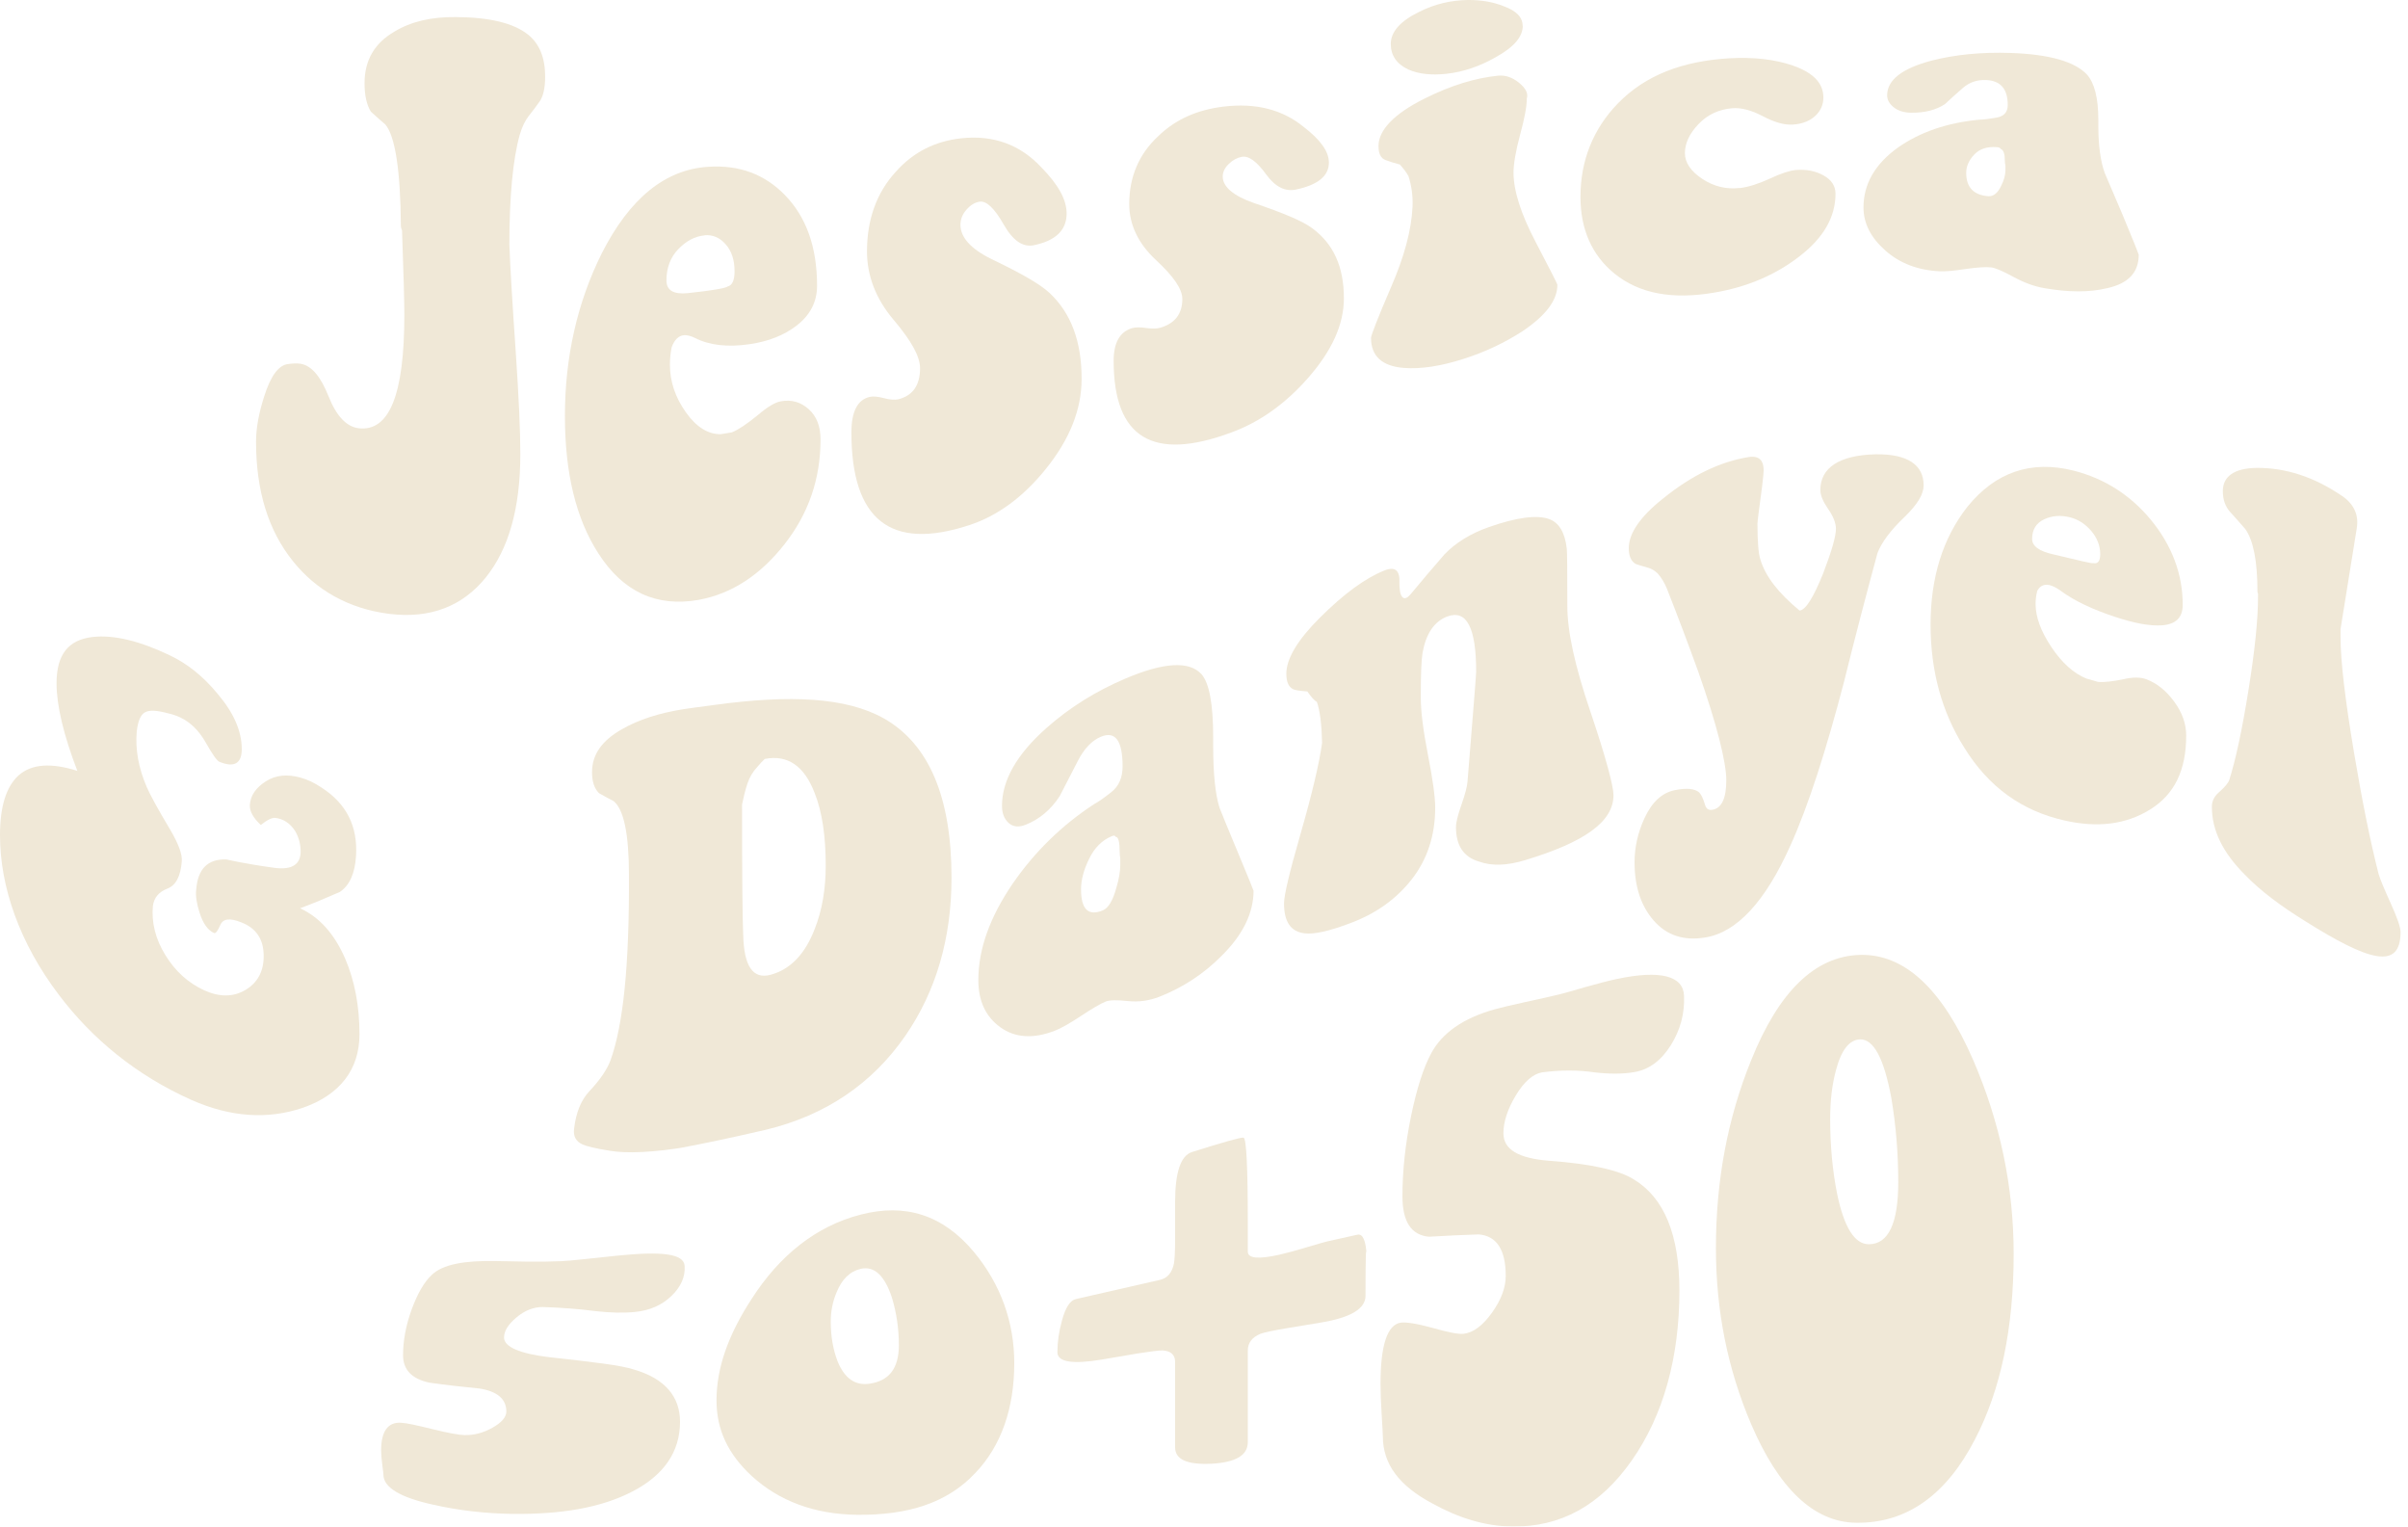 <svg width="142" height="90" viewBox="0 0 142 90" fill="none" xmlns="http://www.w3.org/2000/svg">
<g filter="url(#filter0_b_29_71)">
<path d="M23.64 13.307C23.615 10.066 23.308 8.027 22.721 7.336C22.517 7.165 22.237 6.918 21.871 6.585C21.624 6.185 21.497 5.63 21.497 4.905C21.497 3.557 22.084 2.542 23.266 1.86C24.219 1.28 25.418 0.99 26.873 1.007C28.872 1.015 30.284 1.365 31.126 2.03C31.807 2.568 32.147 3.395 32.147 4.513C32.147 5.187 32.036 5.673 31.824 5.98C31.611 6.287 31.39 6.568 31.177 6.841C30.965 7.114 30.786 7.481 30.65 7.942C30.241 9.4 30.037 11.61 30.037 14.484C30.037 14.45 30.037 14.424 30.037 14.39C30.08 15.636 30.207 17.777 30.412 20.728C30.59 23.364 30.684 25.351 30.684 26.767C30.684 29.949 30.003 32.363 28.642 34.052C27.281 35.732 25.384 36.491 22.96 36.193C20.535 35.886 18.638 34.785 17.277 33.088C15.822 31.279 15.099 28.942 15.099 26.042C15.099 25.24 15.261 24.362 15.576 23.381C15.959 22.161 16.435 21.513 17.005 21.462C17.277 21.419 17.515 21.419 17.72 21.445C18.358 21.547 18.902 22.178 19.37 23.355C19.838 24.532 20.433 25.163 21.156 25.249C22.951 25.453 23.844 23.295 23.844 18.561C23.844 17.819 23.802 16.19 23.708 13.588C23.666 13.495 23.64 13.392 23.64 13.298V13.307Z" fill="#F0E8D7"/>
<path d="M43.181 25.479C43.546 25.334 44.04 25.001 44.678 24.481C45.248 23.995 45.699 23.722 46.039 23.662C46.677 23.543 47.221 23.705 47.689 24.123C48.157 24.541 48.387 25.138 48.387 25.906C48.387 28.234 47.681 30.281 46.26 32.09C44.839 33.898 43.155 35.007 41.207 35.365C38.715 35.809 36.741 34.896 35.286 32.627C33.968 30.588 33.313 27.893 33.313 24.524C33.313 21.069 34.036 17.845 35.49 14.928C37.124 11.712 39.208 9.997 41.751 9.835C43.589 9.707 45.095 10.279 46.277 11.49C47.544 12.787 48.182 14.561 48.182 16.847C48.182 17.802 47.774 18.587 46.958 19.21C46.234 19.764 45.316 20.131 44.201 20.293C42.908 20.481 41.828 20.361 40.969 19.918C40.722 19.798 40.501 19.747 40.322 19.764C40.008 19.798 39.769 20.037 39.608 20.472C39.54 20.805 39.506 21.154 39.506 21.513C39.506 22.494 39.82 23.423 40.441 24.302C41.062 25.18 41.751 25.607 42.5 25.599C42.73 25.564 42.951 25.53 43.181 25.488V25.479ZM41.547 13.878C40.977 13.93 40.467 14.203 39.999 14.689C39.531 15.175 39.301 15.798 39.301 16.531C39.301 17.12 39.718 17.367 40.56 17.282C42.032 17.128 42.815 16.983 42.908 16.89C43.181 16.83 43.317 16.523 43.317 15.985C43.317 15.32 43.138 14.791 42.789 14.399C42.441 14.006 42.024 13.827 41.547 13.87V13.878Z" fill="#F0E8D7"/>
<path d="M51.126 14.825C51.126 12.94 51.696 11.354 52.827 10.125C53.848 8.974 55.132 8.326 56.672 8.155C58.603 7.942 60.177 8.547 61.402 9.861C62.397 10.876 62.899 11.755 62.899 12.591C62.899 13.571 62.252 14.194 60.959 14.459C60.321 14.586 59.734 14.194 59.19 13.239C58.645 12.283 58.169 11.823 57.761 11.891C57.489 11.934 57.233 12.087 56.995 12.36C56.757 12.625 56.638 12.923 56.638 13.256C56.638 13.989 57.25 14.68 58.475 15.277C60.177 16.096 61.325 16.736 61.912 17.29C63.163 18.476 63.783 20.131 63.783 22.332C63.783 24.148 63.078 25.906 61.674 27.646C60.355 29.283 58.85 30.409 57.148 30.964C52.521 32.482 50.207 30.657 50.207 25.488C50.207 24.259 50.573 23.56 51.296 23.398C51.5 23.355 51.781 23.381 52.129 23.475C52.478 23.568 52.759 23.585 52.963 23.543C53.822 23.33 54.256 22.724 54.256 21.709C54.256 21.009 53.737 20.088 52.691 18.851C51.644 17.615 51.126 16.25 51.126 14.817V14.825Z" fill="#F0E8D7"/>
<path d="M66.591 12.028C66.591 10.441 67.161 9.085 68.293 8.036C69.313 7.038 70.598 6.475 72.138 6.287C74.069 6.048 75.642 6.475 76.867 7.473C77.863 8.24 78.365 8.923 78.365 9.588C78.365 10.373 77.718 10.902 76.425 11.175C75.787 11.311 75.2 11.021 74.656 10.271C74.111 9.52 73.635 9.17 73.227 9.247C72.954 9.298 72.699 9.435 72.461 9.665C72.223 9.895 72.104 10.143 72.104 10.407C72.104 11.004 72.716 11.541 73.941 11.968C75.642 12.548 76.791 13.017 77.378 13.452C78.628 14.373 79.249 15.713 79.249 17.589C79.249 19.133 78.543 20.677 77.14 22.28C75.821 23.782 74.315 24.874 72.614 25.496C67.986 27.219 65.672 25.829 65.672 21.274C65.672 20.199 66.038 19.559 66.761 19.346C66.966 19.287 67.246 19.287 67.595 19.338C67.944 19.389 68.225 19.38 68.429 19.321C69.288 19.065 69.722 18.502 69.722 17.632C69.722 17.035 69.203 16.293 68.156 15.32C67.11 14.348 66.591 13.23 66.591 12.028Z" fill="#F0E8D7"/>
<path d="M81.291 8.607C81.291 7.686 82.184 6.722 83.979 5.826C85.57 5.024 87.016 4.598 88.334 4.462C88.768 4.419 89.177 4.555 89.576 4.879C89.976 5.204 90.129 5.511 90.036 5.809C90.036 6.27 89.908 6.961 89.644 7.933C89.381 8.906 89.253 9.665 89.253 10.177C89.253 11.243 89.687 12.608 90.546 14.245C91.405 15.883 91.839 16.744 91.839 16.787C91.839 17.708 91.159 18.596 89.798 19.517C88.734 20.208 87.56 20.762 86.293 21.163C84.957 21.59 83.783 21.769 82.788 21.692C81.495 21.59 80.849 20.992 80.849 19.918C80.849 19.781 81.24 18.758 82.022 16.949C82.805 15.149 83.23 13.588 83.298 12.19C83.324 11.55 83.239 10.953 83.06 10.39C82.95 10.185 82.779 9.955 82.55 9.699C82.252 9.622 81.971 9.537 81.699 9.434C81.427 9.332 81.291 9.059 81.291 8.616V8.607ZM89.798 1.519C89.798 2.176 89.27 2.781 88.207 3.37C87.28 3.899 86.31 4.24 85.297 4.351C84.413 4.444 83.673 4.368 83.06 4.103C82.363 3.779 82.014 3.267 82.014 2.593C82.014 1.885 82.567 1.246 83.673 0.708C84.609 0.231 85.57 0.017 86.54 0C87.356 -0.008 88.062 0.12 88.675 0.367C89.423 0.64 89.789 1.015 89.789 1.519H89.798Z" fill="#F0E8D7"/>
<path d="M102.591 11.089C103.11 11.03 103.706 10.833 104.378 10.526C105.05 10.211 105.551 10.057 105.892 10.023C106.53 9.972 107.074 10.083 107.542 10.347C108.01 10.611 108.24 10.97 108.24 11.422C108.24 12.795 107.534 14.023 106.113 15.115C104.692 16.216 103.008 16.932 101.06 17.256C98.635 17.666 96.679 17.325 95.207 16.13C93.872 15.047 93.2 13.512 93.2 11.61C93.2 9.477 93.94 7.609 95.412 6.091C97.045 4.419 99.222 3.608 101.945 3.438C103.399 3.353 104.658 3.498 105.722 3.864C106.921 4.282 107.525 4.896 107.525 5.749C107.525 6.142 107.389 6.475 107.117 6.765C106.776 7.114 106.309 7.31 105.722 7.345C105.22 7.379 104.633 7.208 103.952 6.85C103.272 6.492 102.668 6.338 102.149 6.381C101.358 6.449 100.694 6.756 100.158 7.319C99.622 7.882 99.359 8.453 99.359 9.033C99.359 9.579 99.699 10.091 100.379 10.543C101.06 10.995 101.8 11.175 102.591 11.081V11.089Z" fill="#F0E8D7"/>
<path d="M126.121 15.021C126.121 16.071 125.5 16.719 124.25 16.992C123.186 17.248 121.961 17.231 120.575 16.992C119.962 16.89 119.341 16.659 118.703 16.309C118.065 15.96 117.64 15.789 117.41 15.764C117.095 15.729 116.602 15.764 115.93 15.857C115.258 15.96 114.748 16.011 114.382 15.994C113.114 15.934 112.042 15.533 111.183 14.774C110.324 14.015 109.89 13.17 109.89 12.232C109.89 10.85 110.571 9.665 111.932 8.692C113.225 7.788 114.824 7.234 116.73 7.055C116.959 7.055 117.291 7.012 117.733 6.935C118.176 6.858 118.397 6.611 118.397 6.193C118.397 5.229 117.963 4.751 117.104 4.717C116.585 4.7 116.134 4.854 115.76 5.178C115.386 5.502 115.028 5.826 114.688 6.142C114.169 6.483 113.506 6.654 112.714 6.645C112.281 6.645 111.94 6.534 111.677 6.329C111.413 6.116 111.285 5.886 111.285 5.622C111.285 4.717 112.162 4.035 113.905 3.574C115.267 3.225 116.823 3.063 118.567 3.122C120.838 3.199 122.336 3.626 123.059 4.385C123.51 4.888 123.739 5.767 123.739 7.08V7.43C123.739 8.573 123.867 9.503 124.114 10.194C124.207 10.432 124.564 11.226 125.185 12.701C125.806 14.185 126.121 14.996 126.121 15.013V15.021ZM118.227 9.503C118.227 9.076 118.15 8.846 117.989 8.786C117.963 8.726 117.887 8.684 117.75 8.675C117.181 8.633 116.738 8.778 116.423 9.11C116.109 9.443 115.947 9.801 115.947 10.194C115.947 11.038 116.381 11.499 117.24 11.567C117.555 11.592 117.819 11.379 118.023 10.927C118.184 10.603 118.261 10.304 118.261 10.031V9.767C118.235 9.656 118.227 9.571 118.227 9.503Z" fill="#F0E8D7"/>
<path d="M20.995 50.471C20.927 51.504 20.612 52.203 20.042 52.587C19.251 52.937 18.468 53.261 17.694 53.551C18.825 54.063 19.71 55.044 20.348 56.502C20.918 57.824 21.199 59.326 21.199 60.972C21.199 63.028 20.076 64.546 17.83 65.322C15.789 66.004 13.611 65.876 11.297 64.853C8.005 63.386 5.402 61.211 3.471 58.652C1.157 55.606 0 52.288 0 49.243C0 47.546 0.366 46.386 1.089 45.72C1.88 45.021 3.037 44.97 4.56 45.447C3.743 43.315 3.335 41.583 3.335 40.287C3.335 38.572 4.041 37.728 5.444 37.557C6.712 37.412 8.235 37.788 10.004 38.632C11.05 39.127 11.986 39.877 12.828 40.901C13.781 42.018 14.257 43.102 14.257 44.168C14.257 45.012 13.815 45.277 12.93 44.91C12.794 44.85 12.53 44.484 12.131 43.776C11.731 43.076 11.237 42.59 10.65 42.308C10.421 42.198 10.174 42.112 9.902 42.053C9.264 41.882 8.821 41.848 8.558 41.993C8.294 42.129 8.132 42.513 8.064 43.127C7.971 44.176 8.166 45.26 8.643 46.377C8.821 46.804 9.289 47.665 10.038 48.919C10.54 49.772 10.761 50.395 10.719 50.796C10.65 51.666 10.37 52.203 9.868 52.391C9.366 52.587 9.085 52.92 9.017 53.406C8.924 54.387 9.17 55.368 9.749 56.306C10.327 57.253 11.093 57.952 12.046 58.387C12.956 58.797 13.764 58.788 14.479 58.362C15.193 57.935 15.55 57.27 15.55 56.366C15.55 55.376 15.108 54.719 14.223 54.378C13.568 54.114 13.16 54.156 12.998 54.523C12.837 54.89 12.718 55.044 12.624 55.009C12.258 54.847 11.977 54.455 11.773 53.824C11.595 53.269 11.527 52.817 11.569 52.459C11.663 51.222 12.25 50.642 13.339 50.668C13.364 50.668 14.325 50.915 16.231 51.171C17.226 51.29 17.728 50.958 17.728 50.207C17.728 49.764 17.617 49.346 17.388 48.97C17.09 48.527 16.707 48.279 16.231 48.22C16.027 48.203 15.746 48.348 15.38 48.638C14.929 48.22 14.708 47.819 14.734 47.443C14.776 46.889 15.091 46.445 15.669 46.07C16.248 45.695 16.937 45.627 17.728 45.848C18.136 45.959 18.545 46.155 18.953 46.428C20.425 47.375 21.105 48.706 20.995 50.471Z" fill="#F0E8D7"/>
<path d="M37.089 51.572C37.089 49.175 36.783 47.691 36.171 47.222C35.967 47.12 35.686 46.975 35.32 46.761C35.048 46.488 34.912 46.079 34.912 45.525C34.912 44.484 35.499 43.657 36.681 42.991C37.659 42.428 38.859 42.044 40.288 41.814C40.586 41.763 41.207 41.686 42.159 41.558C46.583 40.953 49.909 41.106 52.129 42.36C54.783 43.87 56.111 47 56.111 51.743C56.111 55.325 55.2 58.439 53.388 61.066C51.44 63.881 48.701 65.749 45.188 66.602C40.535 67.685 39.063 67.822 40.764 67.574C38.519 67.967 36.919 68.009 35.967 67.847C35.107 67.711 34.571 67.574 34.367 67.48C33.959 67.301 33.789 66.986 33.857 66.525C33.968 65.595 34.265 64.862 34.742 64.35C35.38 63.676 35.796 63.062 36.001 62.516C36.749 60.435 37.115 56.963 37.089 51.581V51.572ZM45.086 44.757C44.975 44.859 44.822 45.021 44.643 45.234C44.397 45.499 44.21 45.806 44.082 46.181C43.954 46.557 43.852 46.975 43.759 47.427C43.759 51.751 43.784 54.199 43.827 55.121C43.869 56.972 44.405 57.739 45.426 57.475C46.608 57.159 47.476 56.255 48.046 54.762C48.48 53.671 48.693 52.425 48.693 51.018C48.693 49.286 48.48 47.862 48.046 46.77C47.434 45.158 46.447 44.475 45.086 44.748V44.757Z" fill="#F0E8D7"/>
<path d="M73.923 52.502C73.923 53.815 73.302 55.103 72.052 56.34C70.989 57.415 69.764 58.217 68.377 58.763C67.764 59.002 67.144 59.087 66.505 59.019C65.868 58.95 65.442 58.959 65.213 59.044C64.898 59.172 64.404 59.462 63.732 59.906C63.06 60.349 62.55 60.639 62.184 60.776C60.917 61.262 59.845 61.185 58.986 60.562C58.126 59.94 57.693 59.019 57.693 57.782C57.693 55.956 58.373 54.063 59.734 52.075C61.027 50.207 62.626 48.646 64.532 47.401C64.762 47.282 65.093 47.051 65.536 46.701C65.978 46.352 66.199 45.849 66.199 45.183C66.199 43.656 65.765 43.076 64.906 43.443C64.387 43.665 63.936 44.134 63.562 44.859C63.188 45.575 62.831 46.275 62.49 46.94C61.971 47.734 61.308 48.288 60.517 48.612C60.083 48.791 59.743 48.757 59.479 48.518C59.215 48.279 59.088 47.947 59.088 47.512C59.088 46.002 59.964 44.467 61.708 42.923C63.069 41.712 64.626 40.748 66.369 40.005C68.641 39.042 70.138 38.956 70.861 39.758C71.312 40.287 71.541 41.515 71.541 43.452C71.541 43.622 71.541 43.793 71.541 43.963C71.541 45.627 71.669 46.846 71.916 47.623C72.009 47.879 72.367 48.74 72.988 50.233C73.609 51.725 73.923 52.493 73.923 52.519V52.502ZM66.029 50.25C66.029 49.644 65.953 49.337 65.791 49.337C65.765 49.26 65.689 49.243 65.553 49.303C64.983 49.542 64.54 49.986 64.226 50.634C63.911 51.273 63.749 51.871 63.749 52.434C63.749 53.619 64.183 54.029 65.042 53.67C65.357 53.534 65.621 53.107 65.825 52.365C65.987 51.828 66.063 51.367 66.063 50.983C66.063 50.89 66.063 50.77 66.063 50.608C66.038 50.463 66.029 50.344 66.029 50.25Z" fill="#F0E8D7"/>
<path d="M77.08 40.765C76.629 40.73 76.357 40.688 76.263 40.637C75.991 40.509 75.855 40.202 75.855 39.724C75.855 38.845 76.51 37.736 77.828 36.423C79.257 34.998 80.525 34.077 81.639 33.634C82.277 33.378 82.567 33.634 82.524 34.393C82.524 34.504 82.532 34.666 82.558 34.87C82.626 35.195 82.754 35.322 82.932 35.246C83 35.22 83.077 35.152 83.171 35.05C83.826 34.256 84.498 33.472 85.178 32.687C85.833 32.004 86.709 31.459 87.798 31.075C89.457 30.495 90.631 30.35 91.337 30.597C91.924 30.802 92.281 31.373 92.392 32.337C92.417 32.533 92.426 33.634 92.426 35.723C92.426 37.25 92.877 39.28 93.787 41.959C94.697 44.646 95.148 46.352 95.148 46.88C95.148 48.459 93.413 49.661 89.942 50.71C88.879 51.035 87.968 51.069 87.22 50.796C86.309 50.531 85.859 49.857 85.859 48.757C85.859 48.493 85.969 48.049 86.182 47.444C86.395 46.838 86.514 46.386 86.539 46.087C86.879 41.865 87.05 39.784 87.05 39.613C87.05 36.986 86.48 35.928 85.348 36.346C84.574 36.636 84.089 37.361 83.885 38.504C83.817 38.922 83.783 39.784 83.783 41.123C83.783 41.95 83.928 43.076 84.208 44.509C84.489 45.942 84.634 46.991 84.634 47.614C84.634 49.243 84.174 50.659 83.256 51.836C82.337 53.014 81.12 53.875 79.598 54.438C78.373 54.899 77.488 55.095 76.944 55.027C76.127 54.941 75.719 54.361 75.719 53.261C75.719 52.792 76.033 51.453 76.671 49.243C77.377 46.795 77.803 44.978 77.964 43.793C77.939 42.701 77.837 41.899 77.658 41.387C77.496 41.293 77.309 41.08 77.08 40.748V40.765Z" fill="#F0E8D7"/>
<path d="M97.24 33.489C96.738 33.344 96.483 33.267 96.458 33.25C96.185 33.096 96.049 32.781 96.049 32.32C96.049 31.45 96.721 30.461 98.057 29.403C99.758 28.021 101.451 27.211 103.127 26.946C103.807 26.844 104.088 27.211 103.978 28.064C103.952 28.268 103.935 28.482 103.91 28.686C103.731 30.017 103.637 30.759 103.637 30.87C103.637 31.936 103.697 32.653 103.807 32.977C104.105 33.983 104.871 34.965 106.121 35.997C106.487 35.962 106.946 35.212 107.516 33.796C108.018 32.482 108.265 31.621 108.265 31.177C108.265 30.845 108.112 30.444 107.806 30.009C107.499 29.565 107.346 29.198 107.346 28.891C107.346 27.595 108.435 26.835 110.613 26.784C112.493 26.759 113.437 27.407 113.437 28.618C113.437 29.139 113.071 29.736 112.348 30.444C111.489 31.254 110.945 31.996 110.715 32.61C110.06 35.024 109.396 37.557 108.741 40.202C107.695 44.211 106.64 47.512 105.577 49.858C104.105 53.142 102.421 54.984 100.541 55.274C99.29 55.479 98.287 55.146 97.529 54.285C96.772 53.423 96.39 52.28 96.39 50.839C96.39 49.951 96.585 49.09 96.968 48.254C97.402 47.307 97.989 46.753 98.737 46.591C99.444 46.446 99.928 46.488 100.201 46.719C100.311 46.83 100.43 47.06 100.541 47.435C100.609 47.682 100.754 47.785 100.983 47.742C101.528 47.648 101.8 47.068 101.8 46.002C101.8 44.953 101.247 42.71 100.133 39.562C99.52 37.873 98.908 36.252 98.295 34.7C98.159 34.367 97.98 34.069 97.751 33.804C97.572 33.642 97.402 33.54 97.24 33.489Z" fill="#F0E8D7"/>
<path d="M123.713 40.202C124.079 40.236 124.573 40.176 125.211 40.048C125.781 39.912 126.231 39.92 126.572 40.048C127.21 40.287 127.754 40.739 128.222 41.379C128.69 42.019 128.92 42.684 128.92 43.366C128.92 45.431 128.214 46.847 126.793 47.725C125.372 48.612 123.688 48.817 121.74 48.373C119.247 47.81 117.274 46.42 115.819 44.057C114.501 41.959 113.846 39.545 113.846 36.824C113.846 34.043 114.569 31.723 116.023 29.872C117.657 27.859 119.741 27.108 122.284 27.748C124.122 28.217 125.627 29.198 126.81 30.614C128.077 32.141 128.715 33.847 128.715 35.655C128.715 36.414 128.307 36.807 127.49 36.867C126.767 36.918 125.849 36.739 124.734 36.372C123.441 35.945 122.361 35.451 121.502 34.819C121.255 34.64 121.034 34.538 120.855 34.495C120.54 34.427 120.302 34.538 120.141 34.828C120.073 35.067 120.039 35.331 120.039 35.613C120.039 36.38 120.353 37.225 120.974 38.155C121.595 39.084 122.284 39.699 123.033 40.006C123.263 40.065 123.484 40.134 123.713 40.202ZM122.08 30.503C121.51 30.358 121 30.401 120.532 30.623C120.064 30.845 119.834 31.237 119.834 31.774C119.834 32.201 120.251 32.499 121.093 32.687C122.565 33.028 123.348 33.241 123.441 33.199C123.713 33.258 123.85 33.079 123.85 32.67C123.85 32.175 123.671 31.715 123.322 31.305C122.973 30.896 122.557 30.623 122.08 30.503Z" fill="#F0E8D7"/>
<path d="M131.08 28.959C131.08 28.098 131.735 27.611 133.054 27.586C134.781 27.569 136.465 28.115 138.124 29.249C138.83 29.735 139.111 30.384 138.975 31.168C138.66 33.13 138.337 35.101 138.022 37.088C138.022 37.25 138.022 37.412 138.022 37.566C138.022 38.965 138.286 41.191 138.805 44.304C139.281 47.145 139.766 49.567 140.268 51.538C140.361 51.845 140.599 52.416 140.982 53.261C141.365 54.105 141.561 54.668 141.561 54.95C141.561 57.227 139.681 56.664 135.912 54.293C134.483 53.406 133.301 52.527 132.373 51.563C131.08 50.267 130.434 48.962 130.434 47.563C130.434 47.239 130.57 46.957 130.842 46.718C131.183 46.42 131.387 46.181 131.455 46.002C131.838 44.808 132.22 43.016 132.595 40.679C132.969 38.342 133.156 36.534 133.156 35.169C133.156 35.109 133.156 35.058 133.156 34.998C133.131 34.964 133.122 34.922 133.122 34.879C133.122 33.096 132.884 31.868 132.408 31.194C132.11 30.853 131.821 30.52 131.523 30.196C131.225 29.872 131.08 29.454 131.08 28.959Z" fill="#F0E8D7"/>
<path d="M23.768 79.908C23.768 79.03 23.938 78.134 24.278 77.196C24.619 76.266 25.018 75.575 25.469 75.157C26.107 74.552 27.349 74.313 29.212 74.347C29.552 74.347 30.157 74.372 31.016 74.381C31.875 74.389 32.572 74.381 33.091 74.355C33.295 74.347 33.78 74.313 34.538 74.227C35.295 74.151 35.916 74.082 36.392 74.031C39.004 73.767 40.331 73.903 40.373 74.637C40.416 75.268 40.16 75.865 39.59 76.411C39.02 76.957 38.306 77.264 37.447 77.349C36.766 77.418 35.984 77.4 35.099 77.298C34.121 77.17 33.091 77.093 32.002 77.059C31.458 77.059 30.939 77.264 30.454 77.674C29.969 78.083 29.723 78.467 29.723 78.859C29.723 79.397 30.616 79.806 32.411 80.019C34.954 80.301 36.622 80.488 37.413 80.753C39.208 81.282 40.101 82.339 40.101 83.823C40.101 85.581 39.165 86.963 37.294 87.935C35.422 88.907 33.066 89.283 30.233 89.257C28.642 89.231 27.077 89.061 25.537 88.711C23.589 88.285 22.611 87.688 22.611 86.945C22.611 86.886 22.585 86.689 22.543 86.357C22.5 86.024 22.475 85.743 22.475 85.504C22.475 84.395 22.875 83.823 23.666 83.883C23.981 83.9 24.61 84.037 25.537 84.267C26.465 84.497 27.077 84.6 27.375 84.608C27.945 84.625 28.498 84.48 29.042 84.173C29.587 83.866 29.859 83.551 29.859 83.218C29.859 82.484 29.323 82.024 28.259 81.862C27.281 81.768 26.311 81.657 25.333 81.52C24.287 81.299 23.768 80.761 23.768 79.9V79.908Z" fill="#F0E8D7"/>
<path d="M59.811 80.369C59.811 83.013 59.054 85.222 57.531 86.826C55.855 88.626 53.516 89.342 50.522 89.308C48.004 89.274 45.937 88.489 44.329 87.022C42.942 85.734 42.253 84.31 42.253 82.561C42.253 80.659 42.942 78.697 44.329 76.573C45.962 74.031 48.106 72.291 50.76 71.609C53.371 70.935 55.592 71.609 57.429 73.809C59.02 75.72 59.811 77.963 59.811 80.36V80.369ZM53.006 79.303C53.006 78.347 52.87 77.409 52.597 76.505C52.163 75.191 51.551 74.628 50.76 74.807C50.122 74.952 49.645 75.422 49.331 76.198C49.101 76.744 48.99 77.315 48.99 77.921C48.99 78.799 49.127 79.576 49.399 80.275C49.807 81.265 50.428 81.7 51.27 81.58C52.427 81.418 53.006 80.676 53.006 79.311V79.303Z" fill="#F0E8D7"/>
<path d="M80.525 76.394C80.525 77.162 79.649 77.682 77.905 77.972C77.199 78.091 76.501 78.202 75.795 78.322C75.046 78.45 74.562 78.552 74.332 78.637C73.83 78.842 73.583 79.175 73.583 79.627V85.026C73.583 85.802 72.869 86.221 71.44 86.297C70.01 86.365 69.296 86.05 69.296 85.333V80.301C69.296 79.874 69.049 79.644 68.547 79.618C68.318 79.618 67.833 79.678 67.084 79.797C66.378 79.917 65.681 80.036 64.975 80.156C63.231 80.446 62.355 80.301 62.355 79.721C62.355 79.115 62.448 78.492 62.627 77.844C62.831 77.094 63.103 76.667 63.443 76.59C65.102 76.215 66.752 75.84 68.411 75.456C68.845 75.353 69.117 75.038 69.228 74.492C69.27 74.262 69.296 73.767 69.296 73.025V70.867C69.296 69.118 69.628 68.137 70.283 67.924C72.146 67.335 73.158 67.054 73.328 67.071C73.498 67.088 73.583 68.76 73.583 72.121V73.793C73.583 74.193 74.204 74.253 75.455 73.972C75.863 73.878 76.408 73.733 77.088 73.528C77.769 73.323 78.168 73.212 78.279 73.187C78.866 73.059 79.462 72.922 80.049 72.794C80.363 72.726 80.55 73.136 80.593 74.048C80.55 73.306 80.525 74.074 80.525 76.386V76.394Z" fill="#F0E8D7"/>
<path d="M82.702 70.534C82.702 69.016 82.873 67.438 83.213 65.791C83.553 64.145 83.953 62.917 84.404 62.089C85.042 60.904 86.284 60.025 88.147 59.505C88.487 59.411 89.091 59.266 89.95 59.078C90.809 58.891 91.507 58.737 92.026 58.609C92.23 58.558 92.715 58.421 93.472 58.2C94.229 57.986 94.85 57.824 95.326 57.722C97.938 57.167 99.265 57.543 99.308 58.711C99.35 59.743 99.095 60.724 98.525 61.629C97.955 62.533 97.24 63.062 96.381 63.207C95.701 63.326 94.918 63.326 94.033 63.224C93.055 63.079 92.026 63.079 90.937 63.224C90.392 63.318 89.874 63.778 89.389 64.58C88.904 65.39 88.657 66.132 88.657 66.815C88.657 67.779 89.55 68.29 91.345 68.436C93.889 68.615 95.556 69.024 96.347 69.536C98.142 70.619 99.035 72.811 99.035 76.095C99.035 80.01 98.1 83.431 96.228 86.101C94.357 88.779 92 90.042 89.168 89.999C87.577 89.982 86.011 89.496 84.472 88.643C82.524 87.611 81.546 86.331 81.546 84.676C81.546 84.54 81.52 84.113 81.477 83.397C81.435 82.68 81.409 82.083 81.409 81.606C81.409 79.302 81.809 78.108 82.6 77.98C82.915 77.938 83.545 78.032 84.472 78.287C85.399 78.552 86.011 78.671 86.309 78.637C86.879 78.569 87.432 78.159 87.977 77.4C88.521 76.641 88.793 75.916 88.793 75.225C88.793 73.681 88.257 72.862 87.194 72.777C86.216 72.811 85.246 72.854 84.268 72.914C83.221 72.82 82.702 72.027 82.702 70.534Z" fill="#F0E8D7"/>
<path d="M118.746 73.929C118.746 78.279 117.989 81.938 116.466 84.856C114.79 88.114 112.451 89.82 109.456 89.777C106.938 89.752 104.871 87.713 103.264 83.96C101.877 80.71 101.188 77.273 101.188 73.588C101.188 69.596 101.877 65.928 103.264 62.516C104.897 58.447 107.04 56.366 109.695 56.298C112.306 56.238 114.526 58.285 116.364 62.507C117.955 66.192 118.746 70.005 118.746 73.929ZM111.94 69.698C111.94 68.001 111.804 66.346 111.532 64.734C111.098 62.397 110.486 61.262 109.695 61.279C109.057 61.296 108.58 61.902 108.265 63.104C108.036 63.949 107.925 64.904 107.925 65.979C107.925 67.531 108.061 69.007 108.334 70.38C108.742 72.351 109.363 73.357 110.205 73.357C111.362 73.357 111.94 72.121 111.94 69.698Z" fill="#F0E8D7"/>
</g>
<defs>
<filter id="filter0_b_29_71" x="-2.749" y="-2.749" width="147.058" height="95.498" filterUnits="userSpaceOnUse" color-interpolation-filters="sRGB">
<feFlood flood-opacity="0" result="BackgroundImageFix"/>
<feGaussianBlur in="BackgroundImageFix" stdDeviation="1.374"/>
<feComposite in2="SourceAlpha" operator="in" result="effect1_backgroundBlur_29_71"/>
<feBlend mode="normal" in="SourceGraphic" in2="effect1_backgroundBlur_29_71" result="shape"/>
</filter>
</defs>
</svg>
